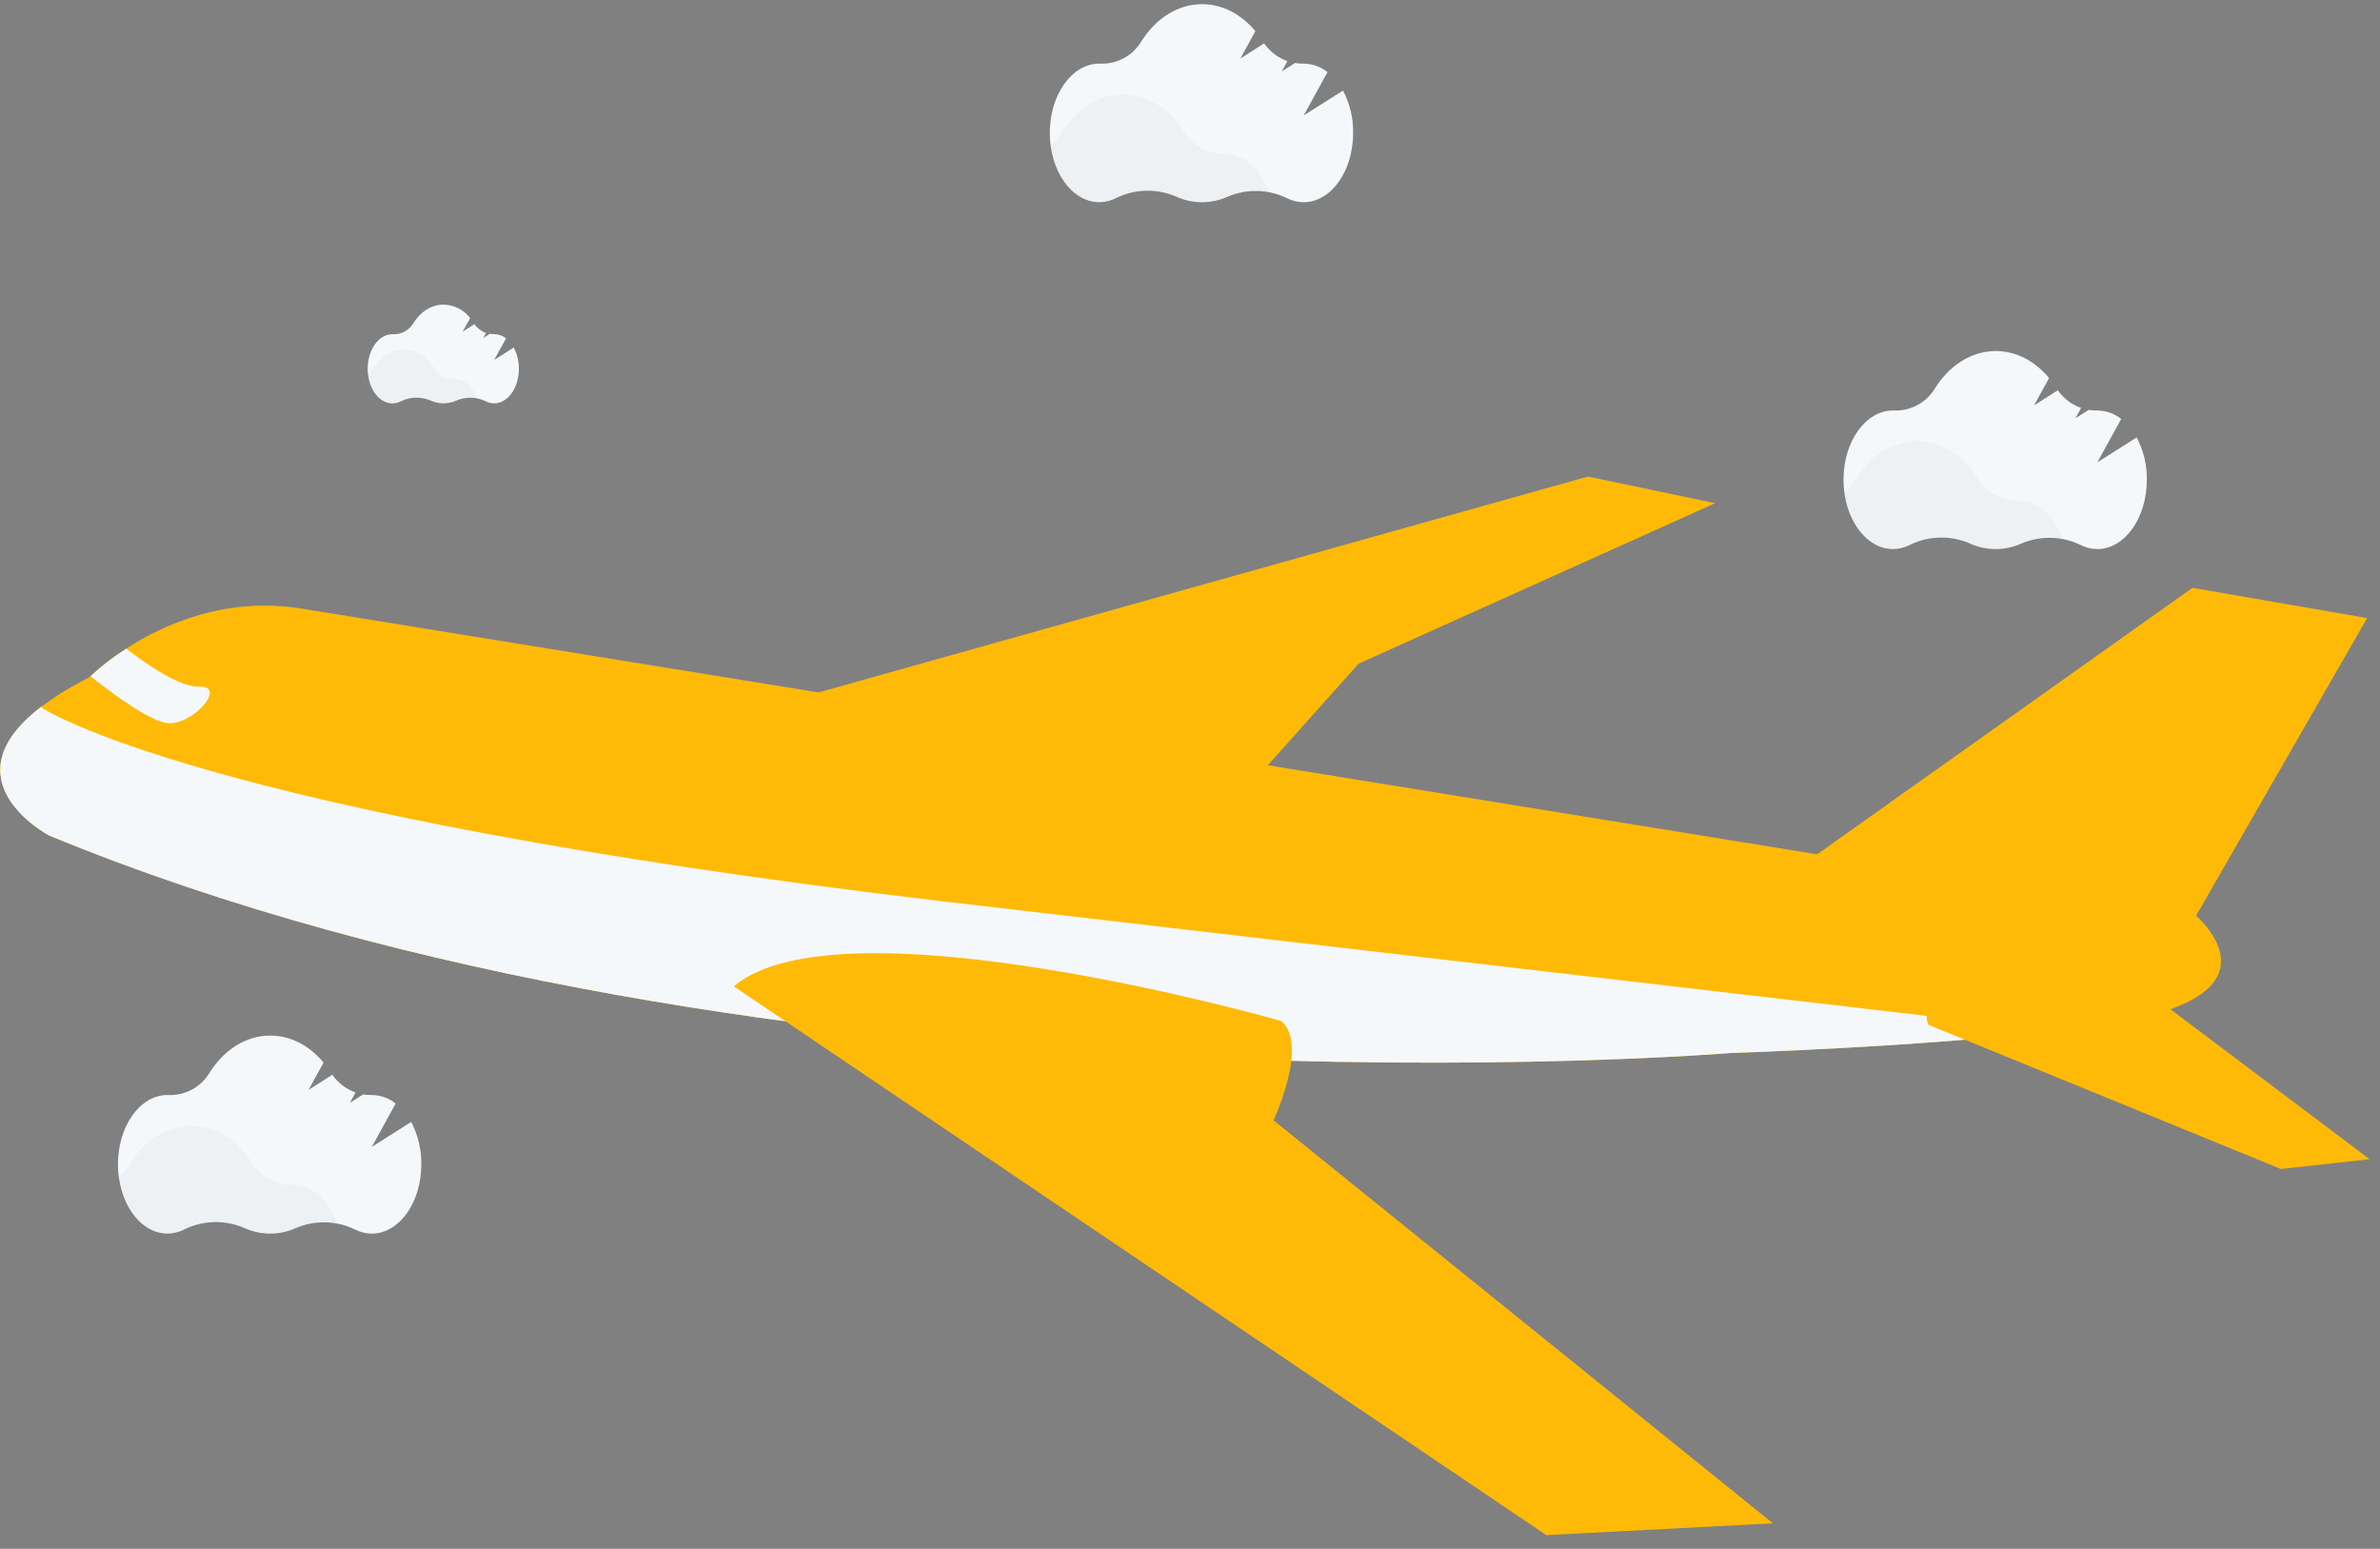 <svg width="418" height="272" viewBox="0 0 418 272" fill="none" xmlns="http://www.w3.org/2000/svg">
<rect x="0" y="0" width="418" height="272" fill="#808080" stroke="none"/>
<g clip-path="url(#clip0_14_310)">
<path d="M381.698 177.058C377.36 178.658 369.741 179.972 360.924 181.028C336.949 183.903 304.095 184.92 304.095 184.92C304.095 184.92 135.201 198.911 8.629 146.736C8.629 146.736 -9.78 137.07 7.302 124.068C9.932 122.126 12.728 120.419 15.658 118.968L15.867 118.759C17.81 116.962 19.91 115.342 22.141 113.92C28.699 109.677 39.773 104.647 53.251 106.93L385.697 160.819C385.697 160.819 397.837 171.092 381.698 177.058Z" fill="#FFBA08"/>
<path d="M315.462 152.65L385.068 103.231L415.741 108.548L385.697 160.819C385.697 160.819 316.259 161.362 315.462 152.65Z" fill="#FFBA08"/>
<path d="M140.249 122.586L278.887 83.691L301.231 88.371L238.604 116.56L219.029 138.477L140.249 122.586Z" fill="#FFBA08"/>
<path d="M360.924 181.028C336.949 183.903 304.095 184.92 304.095 184.92C304.095 184.92 135.201 198.911 8.629 146.736C8.629 146.736 -9.78 137.07 7.302 124.068L7.359 124.308C7.359 124.308 34.669 142.794 165.167 158.245L360.924 181.028Z" fill="#F5F8FA"/>
<path d="M338.641 179.957L400.615 205.302L416.185 203.576L379.119 175.676C379.119 175.676 334.279 166.089 338.641 179.957Z" fill="#FFBA08"/>
<path d="M29.833 127.019C26.876 127.068 20.102 122.102 15.889 118.759C17.832 116.962 19.932 115.342 22.163 113.92C25.559 116.529 31.601 120.753 34.962 120.589C39.814 120.39 34.286 126.94 29.833 127.019Z" fill="#F5F8FA"/>
<path d="M311.378 267.522L271.585 269.599L159.718 194.058L138.951 180.031L128.865 173.216C147.795 157.219 225.011 179.301 225.011 179.301C226.489 180.55 226.959 182.625 226.892 184.919C226.763 189.212 224.746 194.252 223.969 196.065C223.782 196.509 223.667 196.745 223.667 196.745L311.378 267.522Z" fill="#FFBA08"/>
<path d="M375.266 76.82L368.361 81.192L372.545 73.579C371.361 72.633 369.895 72.109 368.38 72.09L368.269 72.09C367.791 72.099 367.312 72.063 366.84 71.983L364.504 73.467L365.504 71.645C363.849 71.063 362.42 69.974 361.42 68.533L357.241 71.199L359.879 66.39C357.438 63.452 354.144 61.651 350.517 61.651C346.17 61.65 342.298 64.236 339.798 68.271C339.057 69.48 338.009 70.47 336.761 71.141C335.513 71.812 334.11 72.14 332.694 72.092L332.463 72.092C327.664 72.091 323.773 77.535 323.772 84.255C323.771 90.975 327.659 96.421 332.459 96.421C333.513 96.418 334.551 96.157 335.482 95.662C337.116 94.869 338.903 94.44 340.719 94.405C342.535 94.37 344.336 94.73 346 95.459C347.405 96.092 348.928 96.421 350.468 96.425C352.009 96.429 353.533 96.108 354.941 95.483C356.591 94.768 358.376 94.415 360.173 94.45C361.971 94.485 363.74 94.906 365.361 95.685C366.287 96.169 367.314 96.424 368.358 96.428C373.157 96.429 377.048 90.985 377.049 84.265C377.088 81.673 376.474 79.113 375.266 76.82V76.82Z" fill="#F5F8FA"/>
<path opacity="0.03" d="M362.276 94.618C359.769 94.143 357.178 94.424 354.831 95.425C353.425 96.055 351.902 96.381 350.362 96.38C348.822 96.38 347.299 96.054 345.893 95.424C344.23 94.692 342.428 94.331 340.612 94.366C338.796 94.401 337.009 94.831 335.376 95.626C334.442 96.121 333.403 96.381 332.348 96.386C328.085 96.385 324.539 92.082 323.803 86.411C324.656 85.791 325.38 85.01 325.934 84.113C328.435 80.083 332.307 77.497 336.653 77.497C341 77.498 344.831 80.032 347.325 84.033C348.071 85.242 349.118 86.237 350.363 86.92C351.608 87.603 353.008 87.952 354.428 87.932L354.539 87.932C357.909 87.924 360.847 90.644 362.276 94.618Z" fill="black"/>
<path d="M90.23 61.038L86.788 63.22L88.876 59.425C88.286 58.95 87.555 58.687 86.798 58.678L86.745 58.678C86.505 58.68 86.266 58.662 86.03 58.624L84.867 59.362L85.364 58.473C84.539 58.183 83.826 57.64 83.326 56.921L81.244 58.254L82.576 55.859C82.023 55.142 81.316 54.557 80.508 54.148C79.7 53.739 78.811 53.515 77.906 53.494C75.74 53.493 73.808 54.782 72.578 56.795C72.208 57.399 71.684 57.894 71.059 58.229C70.435 58.564 69.734 58.727 69.026 58.701L68.91 58.701C66.517 58.7 64.577 61.42 64.576 64.771C64.576 68.123 66.515 70.838 68.908 70.839C69.434 70.837 69.953 70.708 70.418 70.461C71.233 70.064 72.124 69.85 73.03 69.832C73.937 69.815 74.836 69.995 75.665 70.36C76.364 70.671 77.121 70.832 77.885 70.832C78.65 70.832 79.406 70.672 80.105 70.361C80.928 70.004 81.819 69.828 82.716 69.846C83.613 69.864 84.496 70.075 85.304 70.464C85.765 70.703 86.276 70.83 86.796 70.833C89.189 70.834 91.129 68.119 91.13 64.767C91.147 63.468 90.837 62.186 90.23 61.038Z" fill="#F5F8FA"/>
<path opacity="0.03" d="M83.75 69.917C82.499 69.677 81.205 69.818 80.034 70.321C79.335 70.63 78.579 70.79 77.814 70.792C77.041 70.791 76.277 70.626 75.572 70.307C74.742 69.943 73.843 69.764 72.937 69.782C72.031 69.801 71.139 70.016 70.325 70.412C69.861 70.659 69.344 70.788 68.819 70.79C66.693 70.79 64.922 68.643 64.554 65.816C64.978 65.504 65.34 65.115 65.62 64.669C66.863 62.656 68.794 61.368 70.948 61.368C73.101 61.368 75.023 62.644 76.275 64.631C76.648 65.236 77.171 65.732 77.794 66.073C78.416 66.413 79.117 66.586 79.826 66.574L79.884 66.574C81.558 66.575 83.036 67.935 83.75 69.917Z" fill="black"/>
<path d="M235.87 15.905L228.965 20.277L233.149 12.664C231.965 11.718 230.499 11.194 228.984 11.174L228.873 11.174C228.395 11.184 227.916 11.148 227.444 11.067L225.108 12.551L226.108 10.729C224.453 10.148 223.024 9.059 222.024 7.617L217.845 10.283L220.483 5.475C218.042 2.537 214.748 0.736 211.121 0.735C206.774 0.734 202.903 3.32 200.402 7.356C199.661 8.564 198.613 9.554 197.365 10.225C196.117 10.896 194.714 11.225 193.298 11.177L193.067 11.177C188.268 11.176 184.378 16.619 184.376 23.34C184.375 30.06 188.263 35.505 193.063 35.506C194.117 35.503 195.155 35.242 196.086 34.746C197.72 33.953 199.507 33.524 201.323 33.489C203.139 33.454 204.94 33.814 206.604 34.544C208.009 35.176 209.532 35.505 211.072 35.509C212.613 35.513 214.137 35.193 215.546 34.568C217.195 33.852 218.98 33.5 220.777 33.535C222.575 33.57 224.344 33.991 225.965 34.77C226.891 35.253 227.918 35.508 228.962 35.512C233.762 35.513 237.652 30.07 237.653 23.349C237.692 20.757 237.078 18.197 235.87 15.905V15.905Z" fill="#F5F8FA"/>
<path d="M72.211 197.036L65.307 201.408L69.49 193.795C68.306 192.849 66.841 192.325 65.326 192.305L65.215 192.305C64.736 192.315 64.258 192.279 63.786 192.199L61.45 193.683L62.449 191.861C60.795 191.279 59.366 190.19 58.365 188.749L54.187 191.415L56.825 186.606C54.384 183.668 51.09 181.867 47.463 181.866C43.116 181.866 39.244 184.452 36.744 188.487C36.002 189.695 34.955 190.685 33.707 191.357C32.459 192.028 31.055 192.356 29.64 192.308L29.409 192.308C24.61 192.307 20.719 197.751 20.718 204.471C20.717 211.191 24.605 216.636 29.404 216.637C30.459 216.634 31.497 216.373 32.428 215.878C34.062 215.084 35.849 214.655 37.665 214.62C39.48 214.585 41.282 214.945 42.946 215.675C44.351 216.307 45.873 216.636 47.414 216.64C48.955 216.644 50.479 216.324 51.887 215.699C53.537 214.983 55.321 214.631 57.119 214.666C58.917 214.701 60.686 215.122 62.307 215.901C63.233 216.384 64.26 216.639 65.304 216.644C70.103 216.645 73.993 211.201 73.995 204.481C74.033 201.889 73.42 199.328 72.211 197.036V197.036Z" fill="#F5F8FA"/>
<path opacity="0.03" d="M222.88 33.702C220.373 33.227 217.782 33.508 215.435 34.51C214.029 35.14 212.506 35.465 210.966 35.465C209.426 35.465 207.903 35.139 206.497 34.508C204.834 33.776 203.032 33.416 201.216 33.45C199.4 33.485 197.613 33.916 195.98 34.711C195.046 35.205 194.007 35.465 192.952 35.47C188.689 35.469 185.143 31.166 184.407 25.495C185.26 24.875 185.984 24.095 186.538 23.198C189.039 19.167 192.911 16.581 197.257 16.582C201.604 16.583 205.435 19.117 207.929 23.117C208.675 24.326 209.722 25.321 210.967 26.004C212.212 26.688 213.612 27.036 215.032 27.016L215.143 27.016C218.513 27.008 221.451 29.729 222.88 33.702Z" fill="black"/>
<path opacity="0.03" d="M59.222 214.834C56.715 214.358 54.123 214.639 51.776 215.641C50.37 216.271 48.848 216.596 47.307 216.596C45.767 216.596 44.245 216.27 42.839 215.639C41.176 214.908 39.374 214.547 37.558 214.582C35.742 214.617 33.955 215.047 32.321 215.842C31.388 216.336 30.349 216.597 29.293 216.601C25.031 216.601 21.485 212.298 20.749 206.626C21.602 206.007 22.326 205.226 22.88 204.329C25.381 200.298 29.252 197.712 33.599 197.713C37.945 197.714 41.776 200.248 44.271 204.248C45.017 205.458 46.064 206.452 47.309 207.136C48.553 207.819 49.954 208.168 51.374 208.148L51.485 208.148C54.854 208.139 57.793 210.86 59.222 214.834Z" fill="black"/>
</g>
<defs>
<clipPath id="clip0_14_310">
<rect width="417.147" height="270.744" fill="white" transform="translate(0.074 0.692)"/>
</clipPath>
</defs>
</svg>
